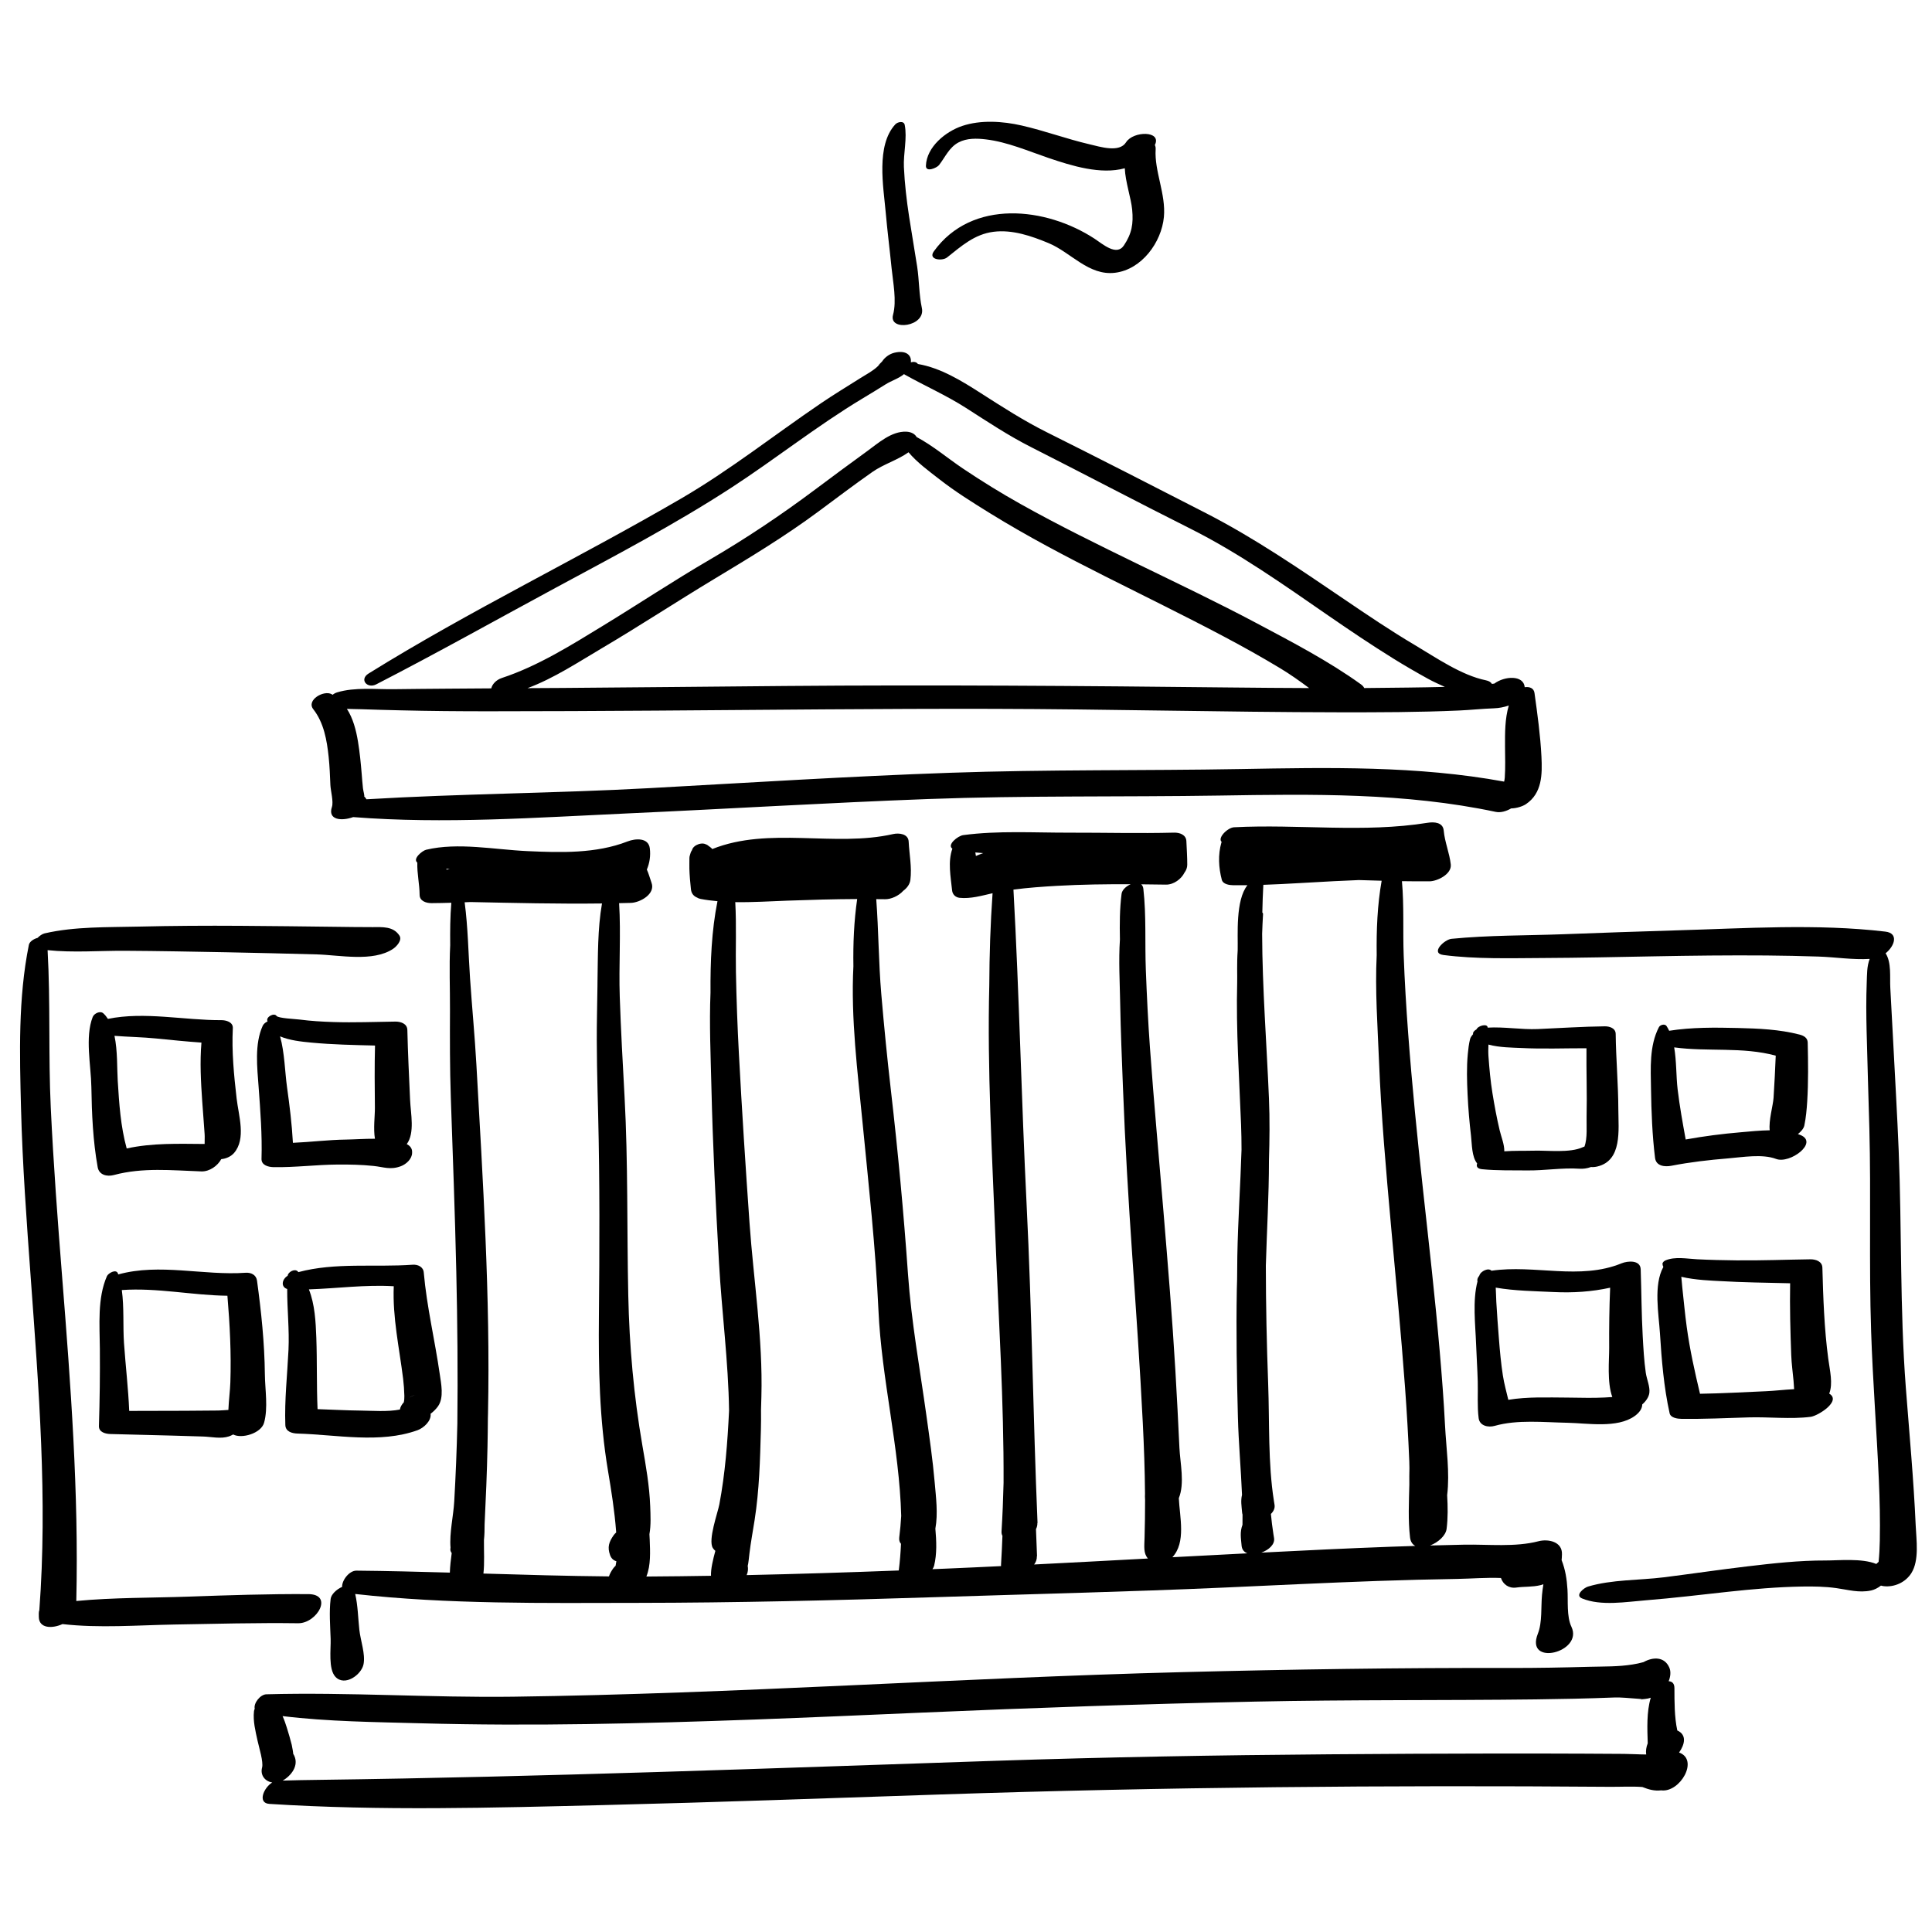 <?xml version="1.0" encoding="utf-8"?>
<!-- Generator: Adobe Illustrator 17.0.0, SVG Export Plug-In . SVG Version: 6.00 Build 0)  -->
<!DOCTYPE svg PUBLIC "-//W3C//DTD SVG 1.0//EN" "http://www.w3.org/TR/2001/REC-SVG-20010904/DTD/svg10.dtd">
<svg version="1.0" id="Layer_1" xmlns="http://www.w3.org/2000/svg" xmlns:xlink="http://www.w3.org/1999/xlink" x="0px" y="0px"
	 width="566.93px" height="566.93px" viewBox="0 0 566.93 566.93" enable-background="new 0 0 566.93 566.93" xml:space="preserve">
<path d="M443.438,237.221c1.605-0.02,3.393-0.618,4.331-1.246c4.771-3.197,4.816-8.746,4.556-13.973
	c-0.309-6.207-1.182-12.495-2.037-18.645c-0.206-1.479-1.499-1.896-2.868-1.703c-0.328-3.62-5.888-3.313-8.919-1.061
	c-0.183,0.027-0.42,0.06-0.707,0.096c-0.284-0.485-0.841-0.869-1.756-1.056c-7.216-1.477-14.637-6.656-20.903-10.369
	c-7.106-4.211-13.957-8.844-20.787-13.483c-13.142-8.925-26.248-17.902-40.404-25.171c-15.581-8-31.185-15.984-46.851-23.814
	c-6.716-3.357-12.908-7.348-19.222-11.393c-5.62-3.601-11.831-7.456-18.518-8.591c-0.441-0.648-1.282-0.716-2.073-0.494
	c0.268-2.127-1.45-3.639-4.856-2.805c-1.511,0.37-2.857,1.429-3.601,2.59c-0.001,0.001-0.002,0.002-0.004,0.004
	c-2.736,2.689,0.603-0.431-1.16,1.299c-1.473,1.446-3.488,2.473-5.22,3.566c-3.883,2.451-7.799,4.826-11.598,7.407
	c-13.673,9.29-26.627,19.553-40.936,27.892c-30.238,17.622-62.021,32.888-91.737,51.364c-2.833,1.761-0.389,4.531,2.236,3.181
	c17.679-9.091,35.075-18.852,52.571-28.297c17.362-9.374,35.015-18.611,51.566-29.373c13.008-8.458,25.153-18.148,38.463-26.153
	c2.327-1.4,4.648-2.809,6.947-4.255c1.553-0.978,3.883-1.717,5.332-2.963c0.06,0.045,0.111,0.092,0.184,0.133
	c5.989,3.371,12.18,6.07,18.009,9.804c6.304,4.039,12.419,8.114,19.111,11.501c15.615,7.905,31.094,16.076,46.737,23.925
	c14.297,7.174,27.395,16.478,40.526,25.538c6.228,4.296,12.502,8.523,18.93,12.517c3.368,2.092,6.801,4.079,10.271,5.996
	c1.544,0.853,3.241,1.603,4.935,2.377c-3.6,0.099-7.202,0.139-10.79,0.195c-4.291,0.068-8.582,0.112-12.874,0.138
	c-0.166-0.365-0.461-0.72-0.926-1.057c-9.47-6.835-20.288-12.464-30.588-17.941c-11.441-6.083-23.152-11.65-34.799-17.326
	c-11.63-5.668-23.257-11.358-34.546-17.686c-5.76-3.228-11.373-6.694-16.853-10.375c-4.524-3.039-8.829-6.716-13.647-9.288
	c-0.483-0.886-1.599-1.505-3.039-1.558c-4.349-0.159-8.193,3.354-11.542,5.776c-5.068,3.666-10.095,7.401-15.105,11.148
	c-10.112,7.563-20.313,14.393-31.202,20.75c-10.496,6.127-20.634,12.865-31.006,19.197c-9.464,5.777-19.206,11.912-29.8,15.407
	c-1.697,0.56-2.864,1.89-3.101,3.049c-4.222,0.024-8.443,0.046-12.665,0.088c-5.275,0.052-10.552,0.073-15.827,0.153
	c-5.436,0.082-11.531-0.654-16.759,0.939c-0.503,0.153-0.942,0.404-1.311,0.704c-0.084-0.052-0.161-0.108-0.247-0.158
	c-2.29-1.327-7.538,1.692-5.429,4.385c3.129,3.994,3.994,9.105,4.518,14.016c0.293,2.746,0.384,5.514,0.508,8.271
	c0.075,1.655,0.964,4.85,0.448,6.395c-1.28,3.835,2.8,4.218,6.237,2.978c26.676,2.101,53.975,0.125,80.623-1.084
	c29.357-1.332,58.695-3.119,88.064-4.212c28.536-1.062,57.054-0.573,85.595-1.022c27.102-0.427,54.319-0.867,80.979,4.788
	C440.328,238.537,441.982,238.067,443.438,237.221z M260.928,110.028c0.144,0.016,0.27,0.042,0.426,0.05
	C261.2,110.07,261.06,110.052,260.928,110.028z M176.55,190.252c11.129-6.566,21.933-13.666,32.999-20.334
	c10.5-6.326,20.712-12.481,30.594-19.804c5.261-3.898,10.477-7.858,15.841-11.614c3.276-2.294,7.413-3.488,10.614-5.782
	c2.568,3.036,5.912,5.461,9.018,7.886c4.704,3.675,9.829,6.873,14.901,10.008c10.864,6.717,22.209,12.672,33.607,18.421
	c11.58,5.841,23.238,11.524,34.704,17.589c5.688,3.009,11.311,6.141,16.82,9.464c2.99,1.804,5.767,3.781,8.505,5.822
	c-7.642-0.026-15.282-0.087-22.923-0.17c-43.621-0.478-87.215-0.809-130.843-0.443c-21.762,0.182-43.522,0.427-65.284,0.579
	c-3.434,0.024-6.867,0.04-10.302,0.057C162.48,199.087,169.892,194.18,176.55,190.252z M364.099,225.667
	c-28.455,0.504-56.901,0.108-85.35,1.1c-29.424,1.025-58.807,2.896-88.202,4.508c-27.634,1.516-55.39,1.619-83.007,3.269
	c-0.172-0.303-0.408-0.607-0.729-0.912c0.314,0.298-0.212-1.513-0.3-2.302c-0.156-1.403-0.257-2.814-0.372-4.221
	c-0.262-3.178-0.57-6.342-1.088-9.489c-0.559-3.397-1.453-6.811-3.254-9.609c1.33,0.071,2.683,0.051,4.059,0.101
	c3.907,0.141,7.816,0.234,11.725,0.33c8.511,0.208,17.033,0.276,25.547,0.278c16.459,0.003,32.918-0.089,49.376-0.197
	c32.932-0.216,65.86-0.592,98.793-0.52c33.831,0.074,67.652,0.967,101.483,1.014c11.783,0.017,23.582-0.001,35.356-0.525
	c3.414-0.152,6.828-0.525,10.239-0.644c1.522-0.053,2.942-0.333,4.367-0.82c-1.146,3.89-1.121,7.936-1.104,12.123
	c0.013,3.024,0.139,6.021-0.077,9.042c-0.028,0.394-0.099,0.78-0.184,1.164C415.98,224.684,389.812,225.211,364.099,225.667z"/>
<path d="M425.719,253.665c-0.376-3.362-1.776-6.585-2.074-9.95c-0.216-2.445-2.842-2.582-4.732-2.276
	c-18.749,3.025-37.935,0.335-56.799,1.318c-1.871,0.098-4.941,3.125-3.625,4.304c-0.033,0.074-0.069,0.147-0.091,0.221
	c-1.017,3.563-0.805,7.309,0.128,10.875c0.354,1.355,2.285,1.591,3.382,1.605c1.381,0.018,2.764,0.013,4.147-0.004
	c-3.55,4.387-2.76,14.708-2.865,18.75c-0.004,0.162-0.003,0.324-0.007,0.486c-0.26,3.64-0.088,7.24-0.141,9.263
	c-0.361,13.939,0.601,27.897,1.142,41.821c0.094,2.417,0.127,4.831,0.133,7.243c-0.321,10.442-1.048,20.871-1.234,31.344
	c-0.039,2.226-0.05,4.452-0.063,6.678c-0.028,1.024-0.064,2.047-0.083,3.072c-0.222,12.508-0.012,25.023,0.319,37.527
	c0.197,7.456,0.89,15.108,1.204,22.711c-0.412,1.741-0.146,3.176,0.025,5.146c0.021,0.232,0.067,0.44,0.128,0.637
	c0.009,1,0.003,1.996-0.012,2.991c-0.808,2.219-0.464,3.795-0.263,6.12c0.104,1.195,0.769,1.914,1.701,2.264
	c-0.871,0.044-1.742,0.088-2.613,0.131c-6.467,0.324-12.931,0.667-19.394,1.011c4.05-4.348,2.141-11.792,1.886-17.33
	c1.778-4.354,0.385-10.314,0.175-14.819c-0.353-7.569-0.744-15.14-1.188-22.704c-0.913-15.583-2.216-31.139-3.503-46.694
	c-1.324-16.003-2.806-31.995-3.958-48.012c-0.547-7.595-0.916-15.201-1.207-22.811c-0.301-7.86,0.162-15.979-0.727-23.785
	c-0.069-0.608-0.308-1.027-0.646-1.305c2.435,0.021,4.869,0.053,7.303,0.091c2.308,0.024,4.522-1.711,5.393-3.492
	c0.515-0.687,0.832-1.477,0.834-2.346c0.006-2.307-0.157-4.615-0.258-6.92c-0.083-1.893-1.986-2.539-3.602-2.498
	c-10.271,0.261-20.543-0.012-30.816,0.01c-10.255,0.022-20.868-0.642-31.05,0.714c-1.614,0.215-4.864,2.868-3.197,3.977
	c-1.38,3.84-0.487,8.276-0.082,12.249c0.121,1.186,1,2.054,2.209,2.179c3.214,0.332,6.475-0.623,9.666-1.353
	c-0.638,8.988-0.921,18.016-0.964,27.062c-0.625,24.766,0.846,49.724,1.816,74.379c0.934,23.718,2.479,47.719,2.377,71.581
	c-0.118,4.762-0.305,9.517-0.598,14.26c-0.031,0.506,0.069,0.932,0.265,1.29c-0.11,2.823-0.239,5.645-0.413,8.46
	c-0.009,0.148-0.005,0.288,0.007,0.423c-5.401,0.257-10.802,0.516-16.205,0.74c-1.312,0.055-2.622,0.105-3.933,0.159
	c0.24-0.332,0.414-0.679,0.501-1.036c0.849-3.483,0.678-7.22,0.363-10.865c0.804-4.412,0.181-9.159-0.201-13.574
	c-0.571-6.587-1.533-13.172-2.445-19.72c-1.917-13.754-4.409-27.469-5.385-41.335c-1.271-18.063-2.941-35.987-5.019-53.98
	c-1.088-9.419-2.014-18.845-2.824-28.292c-0.794-9.262-0.777-18.559-1.478-27.813c0.873,0.01,1.746,0.005,2.619,0.023
	c1.663,0.034,3.976-0.959,5.305-2.467c1.107-0.826,1.933-1.925,2.094-3.203c0.47-3.728-0.321-7.513-0.505-11.239
	c-0.113-2.297-2.833-2.601-4.581-2.203c-17.172,3.904-36.354-2.294-53.049,4.392c-0.143-0.18-0.305-0.347-0.516-0.499
	c-0.228-0.165-1.835-1.397-1.028-0.651c-1.197-1.108-4.062-0.097-4.402,1.478c0.118-0.133,0.235-0.267,0.354-0.399
	c-0.34,0.322-0.59,0.703-0.749,1.143c-0.11,0.515-0.375,1.008-0.369,1.545c0.012,1.056-0.039,2.116-0.009,3.17
	c0.059,1.958,0.243,4.054,0.456,6.001c0.14,1.279,0.842,2.062,1.817,2.455c0.25,0.171,0.585,0.307,1.025,0.393
	c1.621,0.315,3.278,0.516,4.949,0.667c-1.74,8.683-2.107,17.768-2.045,26.807c-0.377,9.261,0.051,18.643,0.262,27.659
	c0.403,17.23,1.26,34.466,2.232,51.673c0.818,14.488,2.739,28.845,2.95,43.326c-0.001,0.027-0.002,0.054-0.003,0.082
	c-0.448,9.252-1.131,18.328-2.848,27.45c-0.464,2.46-3.36,10.42-1.922,12.787c0.206,0.34,0.467,0.612,0.75,0.852
	c-0.67,2.459-1.375,5.357-1.276,7.317c-6.046,0.098-12.092,0.175-18.139,0.211c-0.274,0.002-0.549-0.002-0.824-0.001
	c1.343-3.346,1.101-7.335,0.976-10.837c-0.019-0.525-0.052-1.05-0.083-1.575c0.479-2.683,0.323-5.563,0.229-8.173
	c-0.214-5.969-1.276-11.948-2.292-17.823c-2.54-14.697-3.825-29.146-4.146-44.098c-0.417-19.465-0.038-38.918-1.094-58.373
	c-0.529-9.76-1.079-19.519-1.406-29.288c-0.304-9.053,0.374-18.356-0.189-27.42c1.152-0.026,2.306-0.045,3.457-0.081
	c2.67-0.083,7.252-2.572,6.063-5.877c-0.505-1.403-0.821-2.681-1.381-3.905c0.813-1.901,1.141-4.067,0.872-6.218
	c-0.403-3.229-4.26-2.919-6.532-2.034c-9.267,3.611-19.669,3.281-29.438,2.839c-9.52-0.43-20.283-2.634-29.656-0.401
	c-1.13,0.269-4.057,2.642-2.597,3.78c-0.104,3.215,0.653,6.265,0.673,9.455c0.012,1.868,1.991,2.441,3.507,2.433
	c1.932-0.011,3.865-0.054,5.799-0.111c-0.348,4.144-0.374,8.305-0.331,12.469c-0.325,6.273-0.04,12.579-0.064,18.859
	c-0.033,8.537-0.055,17.129,0.239,25.658c0.588,17.098,1.227,34.193,1.613,51.297c0.336,14.86,0.474,29.735,0.31,44.601
	c-0.173,7.608-0.481,15.213-0.916,22.811c-0.243,4.26-1.444,9.235-1.084,13.547c-0.145,0.64-0.003,1.165,0.344,1.572
	c-0.255,1.922-0.489,3.867-0.545,5.746c-9.138-0.26-18.276-0.489-27.421-0.576c-2.074-0.02-4.267,2.792-4.196,4.771
	c-1.632,0.684-3.205,2.209-3.364,3.519c-0.471,3.875-0.125,7.871,0.002,11.764c0.095,2.903-0.73,8.789,1.389,11.087
	c2.721,2.951,7.669-0.564,8.269-3.707c0.572-2.998-0.888-6.879-1.238-10.079c-0.379-3.461-0.421-7.098-1.215-10.505
	c27.303,3.061,55.304,2.637,82.723,2.607c28.984-0.031,57.971-0.728,86.939-1.658c28.493-0.915,57.02-1.572,85.489-2.841
	c14.933-0.666,29.862-1.406,44.802-1.93c7.781-0.272,15.565-0.471,23.352-0.598c4.19-0.068,8.605-0.449,12.91-0.272
	c0.586,1.812,2.278,3.111,4.478,2.805c2.47-0.345,4.701-0.106,7.184-0.719c0.271-0.066,0.533-0.154,0.791-0.252
	c-0.162,1.003-0.302,2.019-0.403,3.071c-0.339,3.534,0.104,8.103-1.215,11.418c-3.898,9.8,13.432,5.535,9.845-2.005
	c-1.442-3.033-0.952-7.626-1.159-10.922c-0.193-3.08-0.616-5.809-1.724-8.646c0.028-0.225,0.048-0.451,0.058-0.676
	c0.015-0.336,0.029-0.673,0.044-1.01c0.161-3.778-4.092-4.578-6.868-3.856c-6.882,1.789-14.698,0.885-21.785,1.011
	c-3.346,0.06-6.69,0.145-10.035,0.24c2.359-0.908,4.581-2.862,4.839-4.892c0.407-3.202,0.356-6.532,0.16-9.87
	c0.817-6.623-0.284-13.783-0.621-20.431c-0.365-7.219-0.925-14.428-1.546-21.628c-1.358-15.74-3.152-31.441-4.872-47.145
	c-1.689-15.437-3.251-30.883-4.406-46.37c-0.567-7.605-1.027-15.213-1.309-22.833c-0.265-7.188,0.136-14.586-0.515-21.769
	c2.7,0.039,5.399,0.062,8.101,0.043C421.768,258.592,426.038,256.521,425.719,253.665z M131.067,255.191
	c-0.038-0.088-0.07-0.178-0.11-0.266c0.33,0.031,0.658,0.063,0.988,0.091C131.651,255.065,131.359,255.132,131.067,255.191z
	 M141.857,461.747c0.35-3.105,0.12-6.603,0.156-9.848c0.159-1.462,0.194-3.008,0.187-4.576c0.374-7.605,0.696-15.206,0.854-22.821
	c0.059-2.789,0.09-5.578,0.11-8.367c0.011-0.461,0.027-0.921,0.036-1.382c0.354-17.11-0.021-34.208-0.731-51.304
	c-0.707-17.026-1.716-34.039-2.675-51.052c-0.476-8.437-1.288-16.854-1.861-25.288c-0.505-7.414-0.608-14.963-1.586-22.344
	c0.574-0.024,1.148-0.045,1.724-0.071c12.841,0.271,25.733,0.583,38.577,0.421c-1.308,7.52-1.176,15.396-1.319,22.968
	c-0.009,0.432-0.004,0.864-0.011,1.296c-0.063,2.837-0.084,5.667-0.137,8.454c-0.187,9.83,0.104,19.67,0.346,29.496
	c0.48,19.608,0.403,39.113,0.219,58.718c-0.145,15.249,0.135,30.478,2.662,45.536c0.995,5.924,1.941,11.856,2.39,17.851
	c0.004,0.053,0.008,0.108,0.012,0.162c-0.008,0.041-0.017,0.081-0.025,0.122c-0.266,0.239-0.509,0.489-0.694,0.751
	c-1.419,2.021-1.909,3.521-1.064,5.877c0.355,0.992,1.021,1.542,1.843,1.787c-0.06,0.45-0.139,0.895-0.231,1.335
	c-0.265,0.239-0.509,0.488-0.693,0.751c-0.594,0.846-1.014,1.602-1.252,2.366C166.404,462.472,154.13,462.113,141.857,461.747z
	 M219.336,461.526c0.197-0.811,0.184-1.334,0.075-2.028c0.184-0.528,0.43-3.006,0.508-3.655c0.394-3.291,1.009-6.545,1.52-9.82
	c1.37-8.776,1.597-17.577,1.837-26.435c0.053-1.943,0.06-3.885,0.036-5.827c0.038-1.307,0.075-2.614,0.11-3.923
	c0.465-17.07-2.29-34.076-3.488-51.064c-1.165-16.513-2.231-33.06-3.113-49.59c-0.425-7.967-0.716-15.944-0.869-23.921
	c-0.131-6.865,0.183-13.707-0.195-20.539c5.119,0.085,10.306-0.256,15.254-0.434c6.845-0.245,13.68-0.447,20.521-0.477
	c-0.939,6.463-1.219,13.068-1.11,19.716c-0.786,15.311,1.249,31.116,2.711,46.137c1.778,18.265,3.812,36.479,4.641,54.819
	c0.915,20.245,6.145,40.203,6.68,60.357c-0.125,2.093-0.309,4.188-0.576,6.288c-0.106,0.84,0.101,1.455,0.514,1.887
	c-0.116,2.604-0.325,5.213-0.656,7.828c-14.875,0.567-29.753,1.039-44.635,1.357C219.199,461.983,219.28,461.757,219.336,461.526z
	 M286.2,250.145c0.771,0.074,1.542,0.146,2.317,0.201c-0.72,0.239-1.433,0.522-2.142,0.834
	C286.321,250.834,286.26,250.489,286.2,250.145z M304.26,456.665c0.017-0.002,0.032-0.005,0.049-0.007
	c-0.112-2.65-0.209-5.3-0.309-7.95c0.281-0.544,0.433-1.143,0.409-1.793c0.016-0.002,0.032-0.004,0.048-0.006
	c-1.318-31.083-1.649-62.186-3.198-93.273c-1.536-30.845-2.169-61.759-3.87-92.586c4.253-0.563,8.544-0.866,12.82-1.108
	c7.184-0.406,14.382-0.499,21.579-0.468c-1.325,0.572-2.527,1.676-2.672,2.824c-0.554,4.377-0.579,8.898-0.482,13.4
	c-0.409,6.15-0.039,12.489,0.072,18.586c0.149,8.203,0.495,16.399,0.807,24.596c0.635,16.692,1.617,33.367,2.769,50.031
	c1.117,16.174,2.25,32.349,3.06,48.543c0.346,6.935,0.603,13.865,0.654,20.806c-0.026,0.646-0.032,1.249,0.018,1.814
	c0,0.078,0.002,0.156,0.002,0.233c0.004,3.65-0.053,7.298-0.153,10.947c-0.07,2.57-0.368,4.542,0.992,6.08
	c-11.131,0.598-22.263,1.194-33.397,1.754C303.988,458.391,304.293,457.576,304.26,456.665z M403.98,280.274
	c-0.504,10.341,0.275,20.976,0.675,31.012c0.641,16.146,2.083,32.263,3.521,48.353c1.413,15.801,2.953,31.59,4.116,47.413
	c0.533,7.253,0.957,14.515,1.254,21.782c0.025,0.642,0.032,1.289,0.042,1.935c-0.035,1.606-0.054,3.21-0.028,4.805
	c-0.118,5.215-0.389,10.483,0.202,15.554c0.148,1.28,0.728,2.083,1.545,2.512c-2.346,0.076-4.69,0.148-7.035,0.232
	c-12.718,0.46-25.429,1.092-38.139,1.731c2.171-0.771,4.047-2.419,3.723-4.29c-0.044-0.385-0.104-0.746-0.175-1.096
	c-0.312-1.962-0.556-3.95-0.743-5.956c0.785-0.771,1.236-1.702,1.064-2.697c-0.044-0.386-0.105-0.747-0.175-1.098
	c-1.768-11.136-1.272-23.103-1.688-34.337c-0.428-11.569-0.675-23.145-0.685-34.723c0.292-10.283,0.911-20.562,0.913-30.838
	c0.184-6.076,0.253-12.15,0-18.223c-0.667-15.998-1.951-32.314-2-48.314c0.065-1.934,0.146-3.863,0.264-5.783
	c0.013-0.204-0.073-0.365-0.209-0.484c0.052-2.719,0.148-5.426,0.297-8.118c6.9-0.229,13.808-0.73,20.682-1.067
	c2.449-0.12,4.899-0.233,7.35-0.33c2.229,0.074,4.459,0.14,6.689,0.196C404.176,265.505,403.882,272.884,403.98,280.274z"/>
<path d="M270.512,90.377c-0.843-3.904-0.773-8.188-1.382-12.165c-0.749-4.889-1.618-9.758-2.362-14.648
	c-0.734-4.825-1.306-9.666-1.526-14.543c-0.179-3.963,1.011-8.519,0.239-12.37c-0.258-1.288-2.084-0.893-2.76-0.16
	c-5.715,6.201-3.48,18.317-2.814,25.861c0.48,5.444,1.177,10.868,1.72,16.307c0.42,4.211,1.549,9.583,0.425,13.73
	C260.72,97.303,271.7,95.884,270.512,90.377z"/>
<path d="M321.199,70.054c-14.213-9.298-36.003-11.776-47.171,3.7c-1.788,2.478,2.446,2.929,3.869,1.802
	c4.237-3.357,8.068-6.833,13.658-7.54c5.522-0.698,11.125,1.242,16.137,3.322c6.553,2.72,11.782,9.641,19.503,8.705
	c7.816-0.948,13.646-8.922,14.343-16.375c0.626-6.706-2.829-13.428-2.422-19.841c0.033-0.521-0.056-0.937-0.234-1.263
	c2.134-4.267-6.337-4.17-8.445-0.817c-1.979,3.149-7.568,1.333-10.855,0.563c-6.662-1.562-13.097-3.95-19.772-5.476
	c-5.549-1.268-12.008-1.707-17.463,0.127c-4.844,1.628-10.434,6.133-10.644,11.662c-0.079,2.097,3.229,0.614,3.841-0.171
	c1.821-2.337,2.957-5.177,5.706-6.647c2.461-1.316,5.421-1.218,8.106-0.895c6.24,0.75,12.377,3.419,18.291,5.432
	c6.819,2.321,15.383,4.981,22.409,3.032c0.192,4.086,1.838,8.713,2.168,12.123c0.403,4.168-0.1,7.053-2.439,10.543
	C327.629,75.252,323.561,71.6,321.199,70.054z"/>
<path d="M481.881,498.627C480.838,498.741,482.135,498.722,481.881,498.627L481.881,498.627z"/>
<path d="M492.708,514.264c1.666-2.337,2.349-5.183-0.517-6.471c-0.865-4.017-0.827-8.358-0.843-12.43
	c-0.006-1.429-0.736-1.984-1.694-2.02c0.534-1.3,0.72-2.818,0.193-4.003c-0.008-0.019-0.017-0.037-0.024-0.055
	c-1.411-3.176-4.742-3.121-7.527-1.56c-0.065,0.018-0.132,0.037-0.197,0.055c-1.091,0.306-1.946,0.467-3.055,0.649
	c-4.119,0.676-8.395,0.564-12.56,0.677c-7.752,0.211-15.512,0.366-23.267,0.347c-32.202-0.077-64.376,0.402-96.568,1.228
	c-65.387,1.678-130.639,6.344-196.056,7.204c-24.129,0.317-48.34-1.362-72.435-0.708c-1.797,0.049-3.796,2.624-3.411,4.237
	c-0.115,0.252-0.192,0.506-0.221,0.754c-0.318,2.87,0.44,5.829,1.051,8.631c0.44,2.026,1.767,6.24,1.33,7.877
	c-0.606,2.273,0.912,4.075,2.982,4.377c-2.519,1.535-4.416,6.058-0.835,6.287c32.507,2.075,65.447,1.145,97.99,0.347
	c32.937-0.807,65.86-2.012,98.788-3.108c65.543-2.183,131.107-2.762,196.687-2.25c3.056,0.024,6.292-0.181,9.425,0.056
	c1.835,0.726,3.444,1.207,5.528,0.982C492.995,526.082,498.633,516.375,492.708,514.264z M476.568,514.664
	c-3.942-0.029-7.885-0.05-11.827-0.067c-8.513-0.039-17.025-0.047-25.538-0.041c-16.334,0.013-32.668,0.105-49.001,0.228
	c-32.868,0.246-65.695,0.828-98.547,1.922c-66.069,2.202-132.126,4.718-198.231,5.581c-3.504,0.046-7.001,0.096-10.501,0.213
	c0.143-0.073,0.286-0.145,0.417-0.229c2.605-1.694,4.559-4.741,2.672-7.673c0.122,0.19-0.293-2.146-0.405-2.594
	c-0.424-1.7-0.926-3.379-1.445-5.051c-0.338-1.088-0.738-2.256-1.244-3.377c13.394,1.625,27.124,1.742,40.54,2.109
	c16.294,0.445,32.589,0.483,48.886,0.236c32.73-0.497,65.438-1.949,98.139-3.365c32.64-1.413,65.275-2.544,97.938-3.234
	c27.423-0.58,54.833-0.316,82.253-0.65c7.644-0.093,15.29-0.25,22.929-0.551c2.216-0.087,4.398,0.198,6.605,0.334
	c1.132,0.07,1.56,0.128,1.675,0.172c0.185-0.021,0.429-0.044,0.784-0.073c0.611-0.049,1.188-0.178,1.735-0.369
	c-1.252,4.186-1.021,9.063-0.889,13.375c-0.446,1.109-0.602,2.261-0.451,3.283C480.868,514.829,478.659,514.679,476.568,514.664z"/>
<path d="M549.059,466.714c0.896-0.191,1.988-0.715,2.892-1.434c0.284,0.08,0.574,0.143,0.869,0.175
	c3.144,0.333,6.355-1.146,8.054-3.841c2.364-3.752,1.459-9.763,1.274-13.931c-0.596-13.525-1.872-27.057-2.903-40.552
	c-1.77-23.176-1.15-46.354-2.094-69.552c-0.434-10.668-1.071-21.328-1.615-31.99c-0.269-5.251-0.546-10.5-0.843-15.75
	c-0.171-3.029,0.394-7.388-1.377-10.1c2.732-2.211,3.843-5.901-0.061-6.363c-20.135-2.383-41.239-0.939-61.456-0.364
	c-11.006,0.313-22.007,0.726-33.009,1.13c-10.912,0.401-22.003,0.276-32.868,1.347c-2.089,0.206-6.332,4.236-2.334,4.753
	c9.543,1.234,19.471,0.922,29.077,0.879c10.929-0.049,21.853-0.287,32.779-0.495c10.943-0.208,21.887-0.334,32.832-0.249
	c5.11,0.04,10.22,0.155,15.327,0.318c4.914,0.157,10.122,0.999,15.042,0.691c-0.853,2.188-0.774,4.556-0.874,7.099
	c-0.182,4.658-0.14,9.335-0.032,13.994c0.219,9.539,0.558,19.074,0.808,28.612c0.523,19.907-0.146,39.812,0.522,59.715
	c0.488,14.511,1.628,28.987,2.264,43.492c0.261,5.926,0.392,11.857,0.281,17.789c-0.038,2.076-0.143,4.15-0.348,6.216
	c-0.244,0.199-0.472,0.409-0.68,0.631c-4.234-1.753-11.188-1.007-14.872-1.021c-7.723-0.027-15.461,0.835-23.118,1.745
	c-8.114,0.963-16.198,2.166-24.306,3.184c-7.277,0.914-15.308,0.626-22.345,2.739c-1.069,0.321-3.966,2.537-1.696,3.471
	c5.566,2.291,12.929,0.999,18.757,0.538c8.032-0.636,16.032-1.623,24.042-2.489c7.24-0.783,14.495-1.421,21.78-1.542
	c3.332-0.055,6.693-0.001,9.998,0.457C542.365,466.507,545.491,467.475,549.059,466.714z M557.843,457.502
	c0.077,0.054,0.151,0.118,0.221,0.195C557.997,457.623,557.917,457.569,557.843,457.502z"/>
<path d="M87.482,476.328c5.553,0.074,10.564-8.639,2.814-8.547c-11.629-0.069-23.253,0.321-34.872,0.733
	c-10.907,0.387-22.126,0.242-33.034,1.287c0.743-31.77-1.645-63.437-4.156-95.097c-1.311-16.526-2.543-33.055-3.334-49.615
	c-0.735-15.406-0.063-30.89-0.934-46.272c7.454,0.783,15.265,0.139,22.703,0.183c9.916,0.058,19.835,0.248,29.75,0.434
	c8.818,0.165,17.636,0.394,26.453,0.625c6.729,0.176,16.575,2.31,22.466-1.625c0.987-0.659,2.77-2.515,1.877-3.888
	c-1.81-2.783-4.981-2.491-7.973-2.487c-3.675,0.004-7.348-0.052-11.021-0.098c-9.229-0.114-18.456-0.228-27.686-0.287
	c-9.999-0.064-19.99-0.012-29.987,0.232c-9.025,0.221-18.612-0.056-27.451,1.983c-0.654,0.151-1.45,0.679-2.078,1.327
	c-1.197,0.322-2.361,1.128-2.547,2.048c-3.169,15.691-2.71,32.024-2.303,47.958c0.425,16.588,1.648,33.148,2.847,49.694
	c2.35,32.434,4.967,65.04,2.528,97.545c-0.107,0.341-0.169,0.694-0.163,1.059c0.006,0.331,0.011,0.663,0.016,0.994
	c0.052,3.31,3.834,3.469,6.938,2.06c10.731,1.239,22.124,0.318,32.832,0.13C63.268,476.491,75.378,476.168,87.482,476.328z"/>
<path d="M430.715,309.276c-0.375,3.979-0.25,7.938-0.064,11.923c0.188,4.063,0.543,8.114,1.012,12.154
	c0.274,2.363,0.191,6.107,1.797,8.058c-0.299,0.819-0.03,1.539,1.446,1.687c4.395,0.44,8.901,0.301,13.315,0.356
	c4.99,0.063,10.336-0.843,15.255-0.503c1.088,0.075,2.292-0.092,3.394-0.499c0.539,0.052,1.147,0.015,1.835-0.147
	c7.383-1.735,6.201-10.799,6.185-16.673c-0.021-7.42-0.691-14.82-0.779-22.236c-0.021-1.706-1.816-2.246-3.214-2.229
	c-6.557,0.074-13.111,0.523-19.661,0.803c-4.746,0.203-9.908-0.712-14.701-0.422c0.036-1.28-2.791-0.622-3.277,0.519
	c-0.558,0.298-1.133,0.845-0.993,1.401c-0.386,0.453-0.753,0.913-0.89,1.465C431.019,306.364,430.854,307.81,430.715,309.276z
	 M446.318,307.527c6.406,0.322,12.811,0.06,19.219,0.074c-0.066,6.738,0.193,13.479,0.033,20.218
	c-0.058,2.439,0.301,6.187-0.623,8.634c-0.177,0.056-0.345,0.117-0.495,0.186c-3.796,1.745-10.213,0.907-14.32,1.017
	c-2.813,0.075-5.795-0.028-8.704,0.187c0.032-2.048-0.899-4.215-1.362-6.166c-0.856-3.602-1.526-7.246-2.119-10.899
	c-0.579-3.565-0.904-7.184-1.166-10.785c-0.083-1.151-0.053-2.315-0.01-3.471C439.989,307.413,443.996,307.41,446.318,307.527z"/>
<path d="M528.07,303.589c-5.888-1.529-12.067-1.788-18.127-1.932c-6.66-0.159-13.533-0.233-20.138,0.814
	c-0.228-0.475-0.473-0.938-0.758-1.376c-0.489-0.751-1.881-0.402-2.257,0.327c-2.845,5.511-2.402,12.063-2.313,18.117
	c0.099,6.701,0.365,13.574,1.182,20.222c0.298,2.431,2.834,2.707,4.822,2.319c5.487-1.071,11.05-1.705,16.619-2.162
	c4.182-0.343,10.06-1.37,14.087,0.164c4.021,1.532,12.561-4.784,7.151-7.016c-0.247-0.102-0.5-0.19-0.753-0.279
	c0.839-0.686,1.691-1.576,1.888-2.533c0.479-2.327,0.692-4.677,0.84-7.044c0.355-5.743,0.271-11.512,0.148-17.26
	C530.432,304.524,529.281,303.903,528.07,303.589z M510.846,332.25c-5.406,0.454-10.837,1.151-16.193,2.123
	c-0.896-4.917-1.786-9.803-2.375-14.793c-0.438-3.703-0.302-8.176-1.002-12.236c9.86,1.339,20.019-0.232,29.8,2.428
	c-0.181,4.136-0.363,8.273-0.642,12.404c-0.153,2.269-1.466,6.661-1.122,9.496C516.415,331.708,513.501,332.028,510.846,332.25z"/>
<path d="M433.897,416.146c0.289,2.251,2.782,2.81,4.707,2.264c6.68-1.896,14.405-1.039,21.262-0.912
	c5.897,0.109,14.647,1.698,19.782-1.945c1.58-1.121,2.263-2.361,2.252-3.439c1.115-0.951,1.93-2.178,2.09-3.386
	c0.238-1.802-0.791-4.082-1.049-5.901c-0.505-3.561-0.704-7.171-0.902-10.759c-0.359-6.534-0.368-13.074-0.592-19.611
	c-0.097-2.809-3.855-2.466-5.61-1.747c-12.291,5.035-25.551,0.303-38.177,2.179c-0.91-1.002-3.09,0.188-3.489,1.213
	c-0.033,0.084-0.058,0.172-0.089,0.256c-0.448,0.524-0.688,1.129-0.516,1.642c-1.503,5.7-0.621,12.733-0.419,18.4
	c0.131,3.667,0.389,7.324,0.486,10.992C433.728,408.929,433.452,412.676,433.897,416.146z M455.897,379.138
	c5.668,0.276,11.166-0.08,16.588-1.272c-0.253,5.895-0.323,11.806-0.286,17.701c0.021,3.492-0.66,10.087,0.923,14.379
	c-0.74,0.066-1.487,0.099-2.22,0.14c-3.633,0.205-7.314,0.039-10.952,0.026c-5.624-0.02-11.668-0.29-17.347,0.654
	c-0.547-2.352-1.213-4.667-1.591-7.106c-0.557-3.6-0.885-7.201-1.169-10.832c-0.281-3.592-0.558-7.194-0.762-10.792
	c-0.08-1.407-0.075-2.811-0.171-4.193C444.463,378.81,450.429,378.872,455.897,379.138z"/>
<path d="M536.484,398.678c-1.171-8.732-1.481-17.883-1.721-26.688c-0.051-1.875-1.978-2.478-3.54-2.456
	c-7.257,0.101-14.502,0.387-21.76,0.31c-3.811-0.041-7.636-0.125-11.441-0.318c-2.941-0.149-6.505-0.86-9.283,0.322
	c-0.386,0.164-0.933,0.579-0.893,1.065c0.024,0.308,0.114,0.594,0.252,0.864c-2.95,5.276-1.344,13.909-0.998,19.465
	c0.484,7.771,1.147,15.862,2.838,23.47c0.308,1.384,2.377,1.625,3.452,1.639c6.571,0.083,13.143-0.224,19.709-0.427
	c5.918-0.184,12.398,0.588,18.235-0.167c2.156-0.279,9.126-4.641,5.439-6.809C537.921,405.982,536.961,402.237,536.484,398.678z
	 M518.268,408.238c-6.469,0.279-12.941,0.653-19.416,0.752c-1.549-6.51-2.982-12.913-3.892-19.591
	c-0.529-3.884-0.889-7.792-1.313-11.688c-0.108-0.991-0.158-2.034-0.283-3.048c4.115,0.99,9.32,1.14,11.134,1.249
	c6.928,0.415,13.867,0.483,20.803,0.654c-0.125,6.995,0.061,14.069,0.321,21.039c0.095,2.535,0.442,5.07,0.68,7.595
	c0.076,0.812,0.12,1.625,0.168,2.438C523.589,407.79,520.721,408.132,518.268,408.238z"/>
<path d="M64.943,299.357c-10.758,0.062-22.599-2.586-33.27-0.37c-0.387-0.594-0.82-1.142-1.33-1.613
	c-0.947-0.876-2.732,0.018-3.139,1.054c-2.314,5.916-0.494,14.249-0.393,20.545c0.127,7.896,0.456,15.754,1.855,23.543
	c0.407,2.264,2.713,2.833,4.753,2.286c8.475-2.272,17.006-1.361,25.657-1.062c2.469,0.085,4.816-1.692,5.848-3.598
	c1.448-0.139,2.878-0.778,3.786-1.847c3.55-4.176,1.306-10.898,0.723-15.977c-0.784-6.833-1.464-13.733-1.112-20.618
	C68.414,299.903,66.321,299.349,64.943,299.357z M37.176,337.005c-1.786-6.473-2.208-13.13-2.628-19.848
	c-0.226-3.608-0.017-8.788-0.956-13.2c4.059,0.319,8.174,0.373,12.2,0.773c4.441,0.441,8.871,0.899,13.319,1.207
	c-0.487,5.739-0.166,11.489,0.229,17.237c0.221,3.214,0.495,6.423,0.706,9.638c0.06,0.907-0.018,1.908,0.003,2.876
	C52.35,335.633,44.684,335.366,37.176,337.005z"/>
<path d="M120.336,322.729c-0.298-6.828-0.648-13.663-0.801-20.495c-0.042-1.878-1.985-2.476-3.541-2.457
	c-6.05,0.076-12.073,0.333-18.136,0.135c-3.306-0.108-6.635-0.297-9.914-0.73c-1.322-0.174-6.305-0.359-6.815-1.084
	c-0.694-0.986-3.089,0.3-2.68,1.457c0.021,0.061,0.04,0.117,0.06,0.176c-0.627,0.275-1.191,0.776-1.417,1.272
	c-2.45,5.367-1.619,12.25-1.201,18.009c0.51,7.02,1.06,13.998,0.847,21.042c-0.057,1.896,2.05,2.408,3.511,2.436
	c6.236,0.117,12.556-0.721,18.813-0.764c3.52-0.024,7.045,0.044,10.547,0.412c3.017,0.317,4.961,1.237,8.038,0.072
	c1.551-0.586,3.263-2.13,3.279-3.911c0.001-0.105,0.002-0.21,0.003-0.314c0.01-1.025-0.677-1.818-1.555-2.243
	c-0.005-0.002-0.011-0.004-0.017-0.007C121.778,332.439,120.514,326.798,120.336,322.729z M101.474,334.4
	c-5.169,0.073-10.356,0.731-15.521,0.951c-0.297-5.484-0.972-10.921-1.732-16.366c-0.619-4.436-0.705-10.154-2.039-14.873
	c2.823,1.189,6.203,1.548,9.165,1.829c6.199,0.588,12.466,0.71,18.699,0.865c-0.163,6.114-0.093,12.23-0.036,18.346
	c0.021,2.203-0.496,6.04,0.014,9.004C106.994,334.139,103.956,334.365,101.474,334.4z"/>
<path d="M32.397,420.802c6.076,0.156,12.153,0.311,18.229,0.466c3.002,0.077,6.003,0.167,9.003,0.268
	c2.469,0.082,5.147,0.753,7.55-0.038c0.356-0.117,0.788-0.313,1.247-0.565c2.457,1.334,8.176-0.284,9.066-3.439
	c1.218-4.31,0.283-9.75,0.234-14.198c-0.102-9.25-1.054-18.335-2.305-27.497c-0.23-1.688-1.718-2.431-3.34-2.317
	c-12.396,0.874-25.206-2.871-37.384,0.489c-0.029-0.087-0.054-0.177-0.084-0.263c-0.516-1.463-2.857-0.093-3.236,0.77
	c-2.834,6.457-2.129,14.407-2.075,21.315c0.061,7.601-0.037,15.097-0.272,22.674C28.974,420.291,30.998,420.766,32.397,420.802z
	 M66.733,380.226c0.717,8.487,1.149,16.915,0.861,25.447c-0.083,2.465-0.468,5.297-0.576,8.06c-0.989,0.045-1.983,0.163-2.955,0.173
	c-3.275,0.033-6.55,0.068-9.824,0.077c-5.441,0.014-10.883,0.027-16.324,0.041c-0.272-6.611-1.071-13.295-1.529-19.89
	c-0.34-4.905,0.064-10.481-0.643-15.581C46.162,377.827,56.341,380.099,66.733,380.226z"/>
<path d="M122.522,419.686c1.758-0.634,4.102-2.717,3.833-4.829c0.857-0.641,1.606-1.396,2.171-2.188
	c1.812-2.541,0.913-6.681,0.508-9.5c-1.436-10.001-3.795-19.66-4.687-29.784c-0.146-1.657-1.741-2.37-3.26-2.261
	c-11.081,0.794-22.682-0.736-33.529,2.17c-0.06-0.065-0.111-0.135-0.171-0.2c-0.878-0.941-2.868,0.15-2.979,1.269
	c-1.718,1.047-2.047,3.294-0.133,3.884c-0.026,5.94,0.663,11.921,0.379,17.889c-0.35,7.336-1.191,14.683-0.926,22.033
	c0.071,1.954,1.998,2.452,3.599,2.496C98.76,420.983,111.484,423.666,122.522,419.686z M122.049,409.285
	c-0.593,0.125-1.268,0.431-1.92,0.844C120.644,409.762,121.273,409.448,122.049,409.285z M93.186,413.504
	c-0.305-6.993-0.107-13.983-0.365-20.979c-0.172-4.659-0.431-9.766-2.178-14.165c8.287-0.28,16.583-1.424,24.904-0.922
	c-0.386,9.167,1.632,18.105,2.749,27.171c0.203,1.655,0.32,3.316,0.36,4.983c0.015,0.628-0.026,1.283-0.16,1.897
	c-0.607,0.665-1.043,1.405-1.149,2.13c-3.673,0.719-8.061,0.339-11.573,0.304C101.576,413.881,97.382,413.633,93.186,413.504z"/>
</svg>
